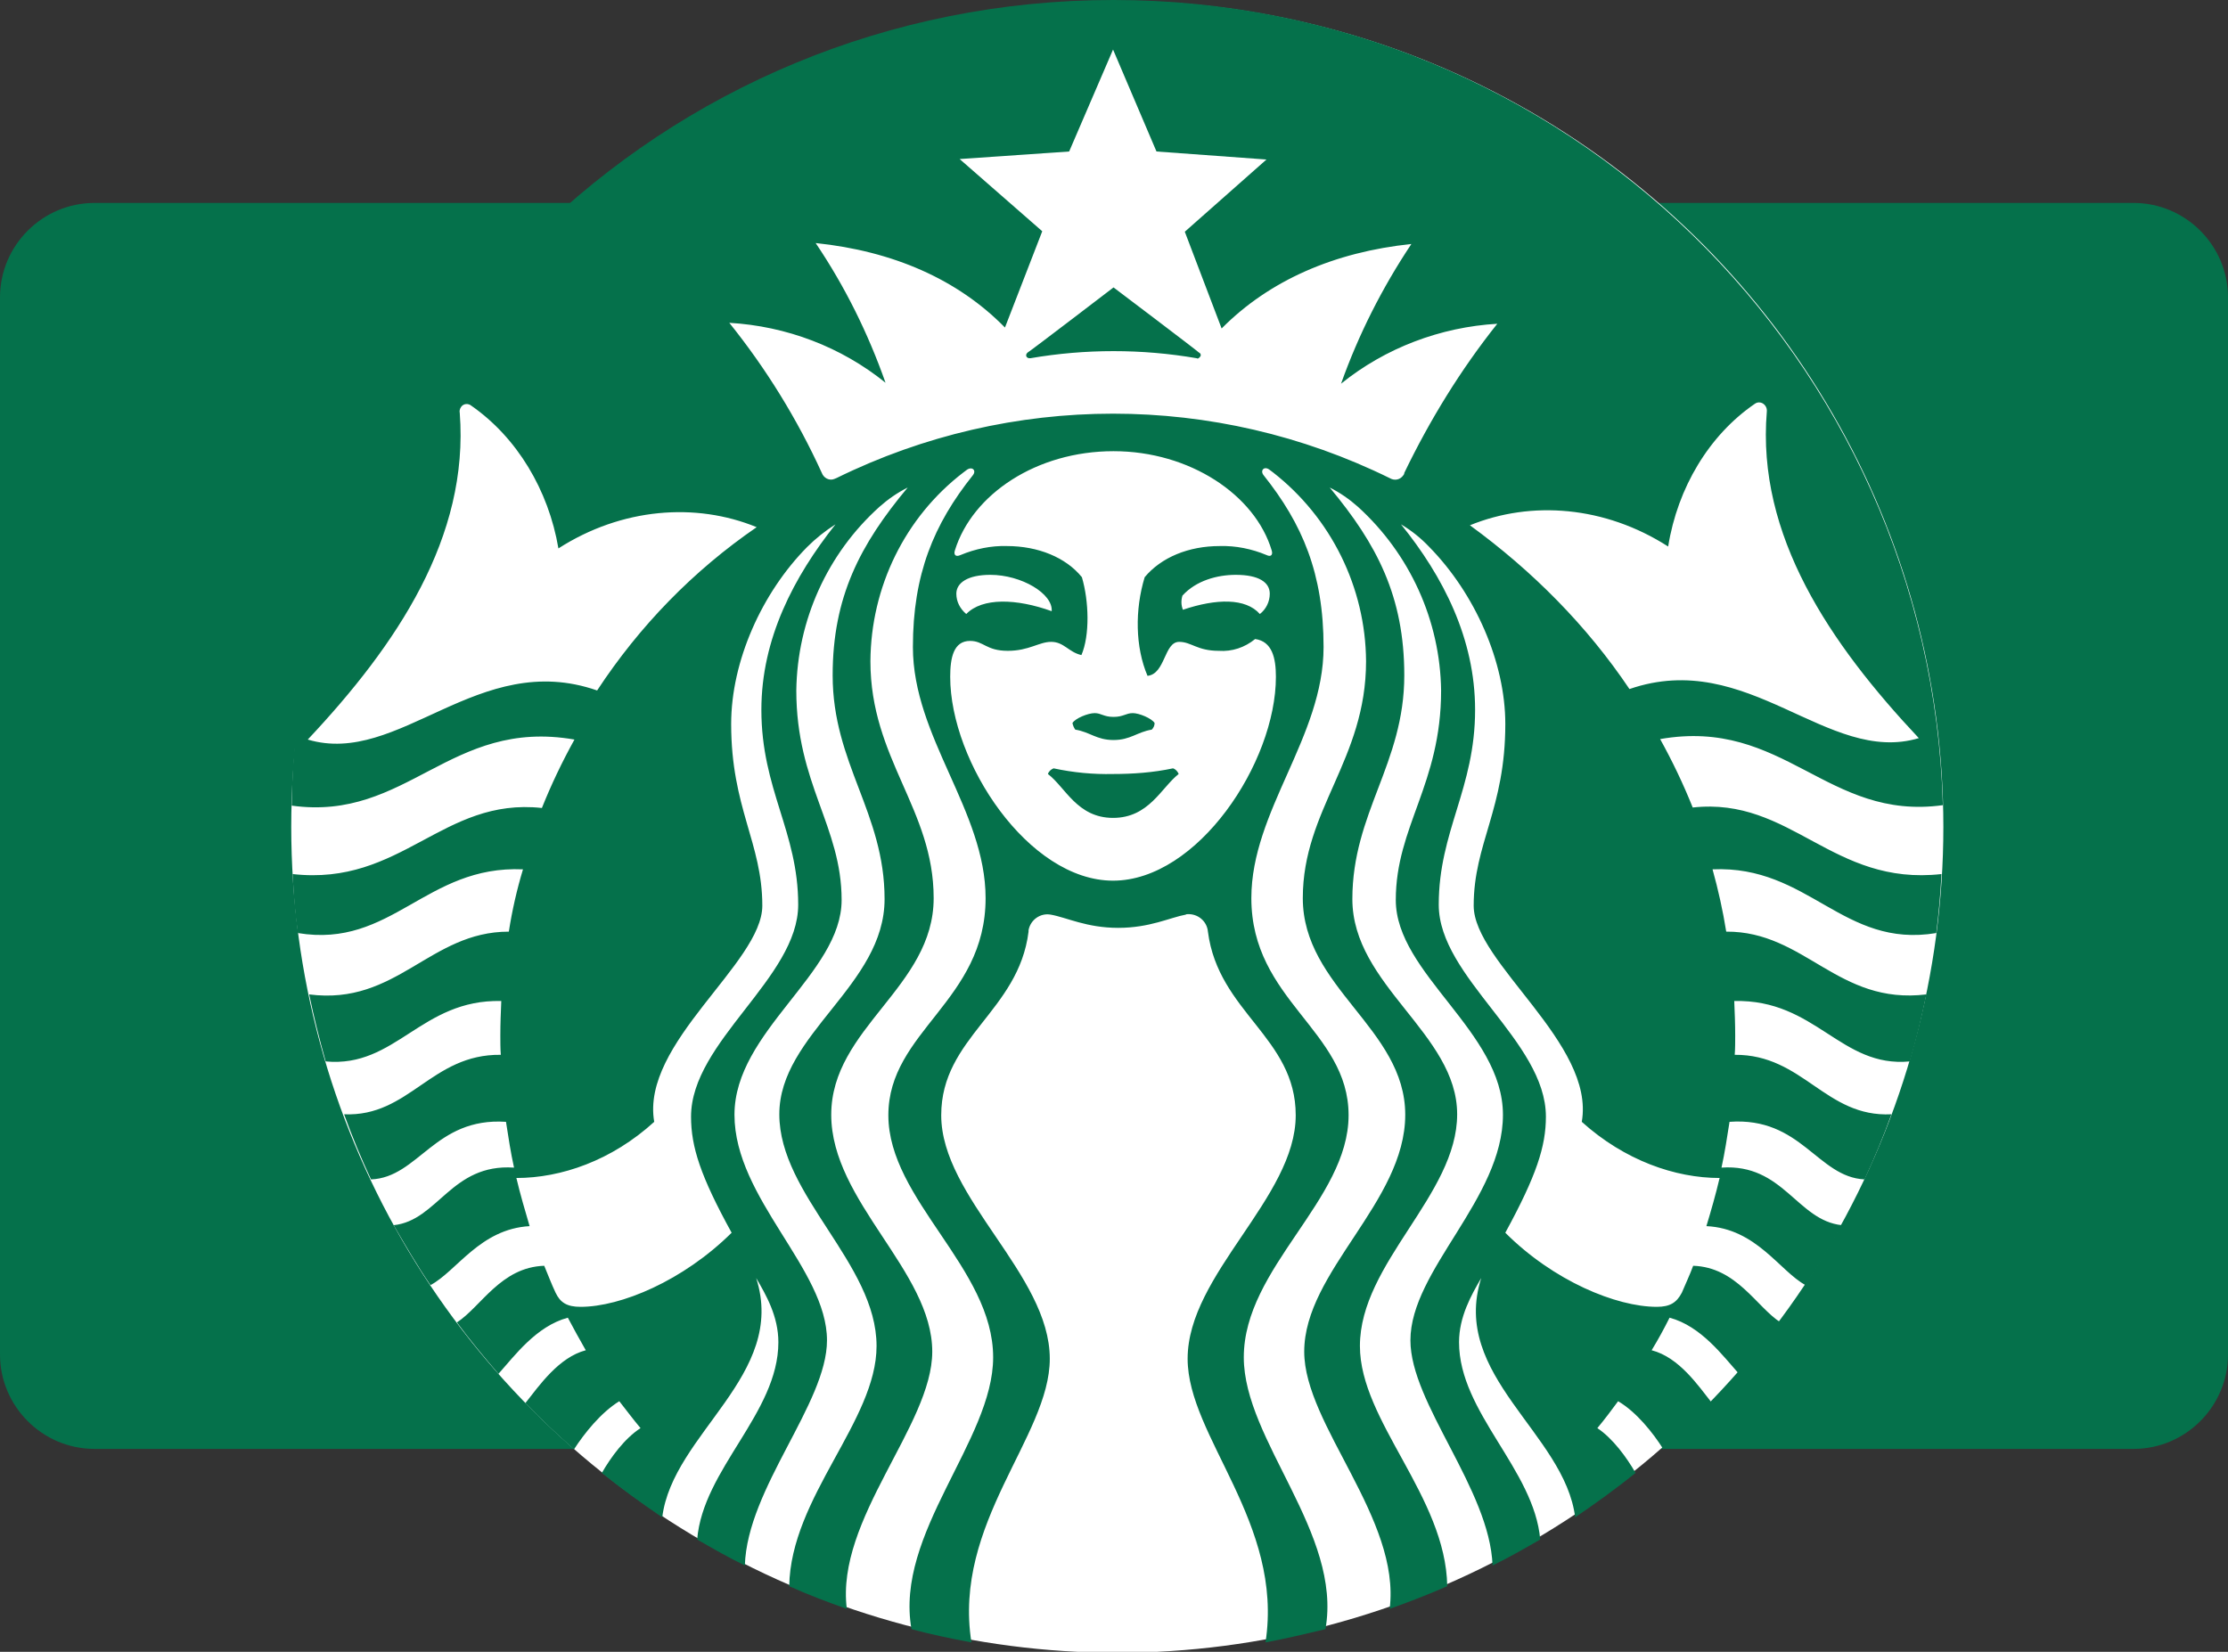 <?xml version="1.0" encoding="utf-8"?>
<!-- Generator: Adobe Illustrator 22.0.0, SVG Export Plug-In . SVG Version: 6.00 Build 0)  -->
<svg version="1.1" id="Starbucks" xmlns="http://www.w3.org/2000/svg" xmlns:xlink="http://www.w3.org/1999/xlink" x="0px" y="0px"
	 viewBox="0 0 472 350" style="enable-background:new 0 0 472 350;" xml:space="preserve">
<rect x="0" y="0" width="472" height="350" fill="#333333" stroke="none"/>
<style type="text/css">
	.st0{fill:#05714B;}
	.st1{fill:#FFFFFF;}
</style>
<path id="Card" class="st0" d="M20,43h432c11,0,20,9,20,20v224c0,11-9,20-20,20H20c-11,0-20-9-20-20V63C0,52,9,43,20,43z"/>
<circle id="Round" class="st1" cx="236.7" cy="175.2" r="175"/>
<path id="Starbucks-2" class="st0" d="M253.5,75.9L253.5,75.9c-5.8-1-11.7-1.5-17.6-1.5s-11.8,0.5-17.6,1.5
	c-0.9,0.1-1.2-0.7-0.6-1.2c0.7-0.4,18.2-13.8,18.2-13.8s17.6,13.3,18.1,13.8c0.3,0.1,0.5,0.5,0.3,0.8
	C254.1,75.8,253.8,76.1,253.5,75.9z M223.2,162.8L223.2,162.8c-0.5,0.2-1,0.6-1.2,1.2c3.7,2.8,6.2,9.3,13.8,9.3
	c7.6,0,10.2-6.4,13.9-9.3c-0.2-0.5-0.6-1-1.2-1.2c-4.2,0.9-8.5,1.2-12.7,1.2C231.6,164.1,227.4,163.7,223.2,162.8z M235.9,151.9
	L235.9,151.9c-2.1,0-2.6-0.8-4-0.8s-4.1,1.1-4.7,2.1c0.1,0.5,0.3,1,0.6,1.4c3.1,0.5,4.5,2.2,8.1,2.2s5-1.7,8.1-2.2
	c0.4-0.4,0.6-0.9,0.6-1.4c-0.6-1-3.3-2.1-4.6-2.1C238.5,151.1,238,151.9,235.9,151.9L235.9,151.9z M411.3,185.2L411.3,185.2
	c-0.2,4.2-0.6,8.4-1.1,12.5c-19.8,3.3-27-14.4-47.4-13.5c1.2,4.3,2.2,8.8,2.9,13.2c16.7-0.1,23.6,15.6,42.4,13.3
	c-1,4.8-2.1,9.5-3.5,14.2c-14.7,1.4-19.9-13.2-37.2-12.8c0.1,2.4,0.2,4.8,0.2,7.3c0,1.4,0,2.8-0.1,4.1c14.5-0.1,19.2,13.3,33.2,12.6
	c-1.7,4.7-3.6,9.3-5.7,13.8c-10-0.5-13.4-13.3-28.6-12.2c-0.5,3.2-1,6.5-1.7,9.7c13.1-0.9,16,11.2,25.5,12.2
	c-2.4,4.4-5,8.6-7.7,12.7c-5.5-3-10.4-12-21-12.5c1-3.3,2-6.8,2.8-10.2c-9.4,0-20.1-3.7-29.2-11.9c2.9-16.6-22.9-33.7-22.9-45.8
	c0-13.2,6.7-20.5,6.7-38.5c0-13.1-6.4-27.6-16.1-37.5c-1.8-1.9-3.8-3.5-6-4.8c8.9,11,15.7,24.2,15.7,39.3c0,16.7-7.7,25.7-7.7,41.3
	c0,15.4,22.7,28.9,22.7,44.9c0,6.3-2,12.5-8.6,24.6c10.2,10.2,23.5,15.7,32.1,15.7c2.8,0,4.2-0.9,5.3-3c0.8-1.9,1.7-3.8,2.4-5.7
	c9.2,0.3,13.4,8.7,18.5,12c-2.8,3.7-5.7,7.3-8.8,10.9c-3.4-3.8-8-10.1-14.7-11.9c-1.2,2.4-2.4,4.6-3.8,6.9
	c5.8,1.5,9.8,7.4,12.8,11.2c-3.3,3.4-6.7,6.7-10.3,9.8c-2.2-3.5-5.7-7.9-9.6-10.2c-1.4,1.9-2.9,3.9-4.4,5.7c3.3,2.2,6.2,6.2,8.1,9.5
	c-4.1,3.3-8.4,6.4-12.8,9.4c-2.2-17.8-26.5-30-19.9-50.7c-2.1,3.6-4.7,8.2-4.7,13.6c0,14.9,15.9,26.9,17.2,41.8
	c-3.3,1.9-6.6,3.8-10.1,5.5c-0.6-16.2-17.4-34.3-17.4-47.7c0-14.9,19.6-30,19.6-47.8c0-17.6-22.7-29.9-22.7-45.5s9.6-24.5,9.6-44.4
	c-0.2-14.8-6.6-28.9-17.6-38.9c-1.8-1.6-3.8-3-6-4.1c10,12,15.8,23.1,15.8,39.8c0,18.7-11,29.1-11,47.4s22.2,28.5,22.2,45.6
	c0,17.1-20.6,31.5-20.6,49.1c0,15.9,18.2,31.9,18.5,50.9c-3.9,1.7-8,3.3-12.2,4.8c2.4-19.1-18.1-39-18.1-54.5
	c0-17,21.4-31.7,21.4-50.2c0-18.3-21.7-26.9-21.7-45.9c0-18.8,13.4-29.3,13.4-50.2c-0.1-15.6-7.4-30.4-19.7-40
	c-0.3-0.2-0.5-0.4-0.8-0.6c-1.1-0.8-2,0.2-1.2,1.2c8.2,10.3,12.7,20.8,12.7,36.4c0,19.1-15.3,34.7-15.3,53.2c0,21.7,20.6,28,20.6,46
	s-22.2,32.3-22.2,51.3c0,17.6,20.9,37.3,17.3,57.6c-4.2,1-8.4,2-12.7,2.8c3.9-25.3-16.5-43.6-16.5-60.1c0-17.9,22.9-34.1,22.9-51.6
	c0-16.5-16.4-21.8-18.6-38.9c-0.2-2.2-2.1-3.8-4.3-3.7c-0.1,0-0.3,0-0.4,0.1c-3.3,0.6-7.6,2.8-14.3,2.8s-10.9-2.2-14.3-2.8
	c-2.2-0.4-4.3,1.1-4.7,3.3c0,0.1,0,0.2,0,0.3c-2.1,16.9-18.5,22.4-18.5,38.9c0,17.5,23,33.7,23,51.6c0,16.5-20.6,34.8-16.6,60.1
	c-4.3-0.8-8.6-1.7-12.7-2.8c-3.6-20.3,17.3-40,17.3-57.6c0-18.9-22.2-33.4-22.2-51.3c0-17.8,20.6-24.2,20.6-46
	c0-18.5-15.4-34.1-15.4-53.2c0-15.4,4.4-26,12.7-36.4c0.8-1-0.1-1.9-1.2-1.2c-0.3,0.2-0.5,0.4-0.8,0.6c-12.4,9.5-19.6,24.3-19.7,40
	c0,20.7,13.4,31.3,13.4,50.2c0,18.9-21.7,27.5-21.7,45.9c0,18.4,21.4,33.1,21.4,50.2c0,15.6-20.5,35.5-18.1,54.5
	c-4.2-1.5-8.2-3-12.2-4.8c0.3-18.9,18.5-35,18.5-50.9c0-17.5-20.6-31.9-20.6-49.1c0-17,22.3-27.3,22.3-45.6s-11-28.7-11-47.4
	c0-16.6,5.8-27.7,15.9-39.8c-2.2,1.1-4.2,2.5-6,4.1c-11,9.9-17.4,24-17.6,38.9c0,19.8,9.6,28.8,9.6,44.4s-22.7,27.8-22.7,45.5
	s19.6,32.7,19.6,47.8c0,13.4-16.9,31.3-17.4,47.7c-3.5-1.7-6.8-3.6-10.1-5.5c1.2-14.9,17.2-26.8,17.2-41.8c0-5.5-2.6-10-4.7-13.6
	c6.6,20.6-17.7,32.9-19.9,50.7c-4.4-3-8.7-6.1-12.8-9.4c1.9-3.3,4.8-7.3,8.2-9.5c-1.6-1.9-3-3.8-4.5-5.7c-3.9,2.4-7.4,6.8-9.6,10.2
	c-3.5-3.1-7-6.4-10.3-9.8c3-3.8,7.1-9.7,12.8-11.2c-1.3-2.3-2.6-4.6-3.8-6.9c-6.7,1.8-11.3,8.1-14.7,11.9c-3-3.5-6-7.1-8.8-10.9
	c5.1-3.3,9.3-11.7,18.5-12c0.8,1.9,1.5,3.8,2.4,5.7c1,2.1,2.4,3,5.3,3c8.5,0,21.7-5.5,32-15.7c-6.6-12-8.6-18.2-8.6-24.6
	c0-15.9,22.7-29.4,22.7-44.9c0-15.5-7.8-24.4-7.8-41.3c0-15.1,6.9-28.2,15.7-39.3c-2.2,1.4-4.2,3-6,4.8
	c-9.6,9.7-16.1,24.2-16.1,37.5c0,17.8,6.6,25.2,6.6,38.5c0,12.2-25.8,29.1-22.9,45.8c-9,8.2-19.7,11.9-29.2,11.9
	c0.8,3.4,1.8,6.8,2.8,10.2c-10.5,0.6-15.4,9.5-21,12.5c-2.8-4.1-5.3-8.4-7.8-12.7c9.4-1,12.2-13.1,25.5-12.2
	c-0.7-3.2-1.2-6.4-1.7-9.7c-15.1-1-18.5,11.8-28.6,12.2c-2.1-4.5-4-9.1-5.7-13.8c13.8,0.6,18.5-12.8,33.2-12.6
	c-0.1-1.3-0.1-2.7-0.1-4.1c0-2.5,0.1-4.9,0.2-7.3c-17-0.4-22.3,14.2-37.2,12.8c-1.3-4.6-2.5-9.4-3.5-14.2
	c18.6,2.4,25.5-13.3,42.3-13.3c0.7-4.5,1.7-8.9,3-13.2C90.2,183.3,83,201,63.1,197.7c-0.6-4.1-0.9-8.2-1.1-12.5
	c23.1,2.6,31.7-16.3,52.8-14c2-5,4.3-9.8,6.9-14.5c-26.4-4.6-35.4,17.4-59.9,14C62.8,75.9,140.4,0,235.9,0s173,75.9,175.7,170.6
	c-24.6,3.4-33.6-18.6-59.9-14c2.6,4.7,4.9,9.5,6.9,14.5C379.5,168.8,388.1,187.8,411.3,185.2L411.3,185.2z M160.3,111.7L160.3,111.7
	c-12.9-5.3-28.6-4.1-42,4.5c-2.1-12.4-8.8-23.5-18.4-30.2c-0.7-0.6-1.7-0.5-2.2,0.2c-0.3,0.4-0.4,0.9-0.3,1.3
	c2,26.3-13.3,49.1-32.2,69.2c19.4,5.8,36.1-19.2,61.3-10.4C135.5,132.6,146.9,120.9,160.3,111.7z M235.9,95.6L235.9,95.6
	c-16.3,0-29.9,9.1-33.6,21c-0.3,0.9,0.1,1.5,1.2,1c3.1-1.3,6.5-2,9.8-1.9c6.6,0,12.5,2.4,15.9,6.6c1.5,5.1,1.7,12.3-0.1,16.5
	c-2.7-0.6-3.7-2.8-6.4-2.8c-2.6,0-4.7,1.9-9.2,1.9c-4.6,0-5.1-2.1-8-2.1c-3.5,0-4.2,3.6-4.2,7.6c0,18.1,16.6,43.2,34.5,43.2
	s34.5-25,34.5-43.2c0-4-0.8-7.5-4.4-8c-2.2,1.8-4.9,2.7-7.7,2.5c-4.6,0-5.8-1.9-8.4-1.9c-3.2,0-2.9,6.8-6.7,7.2
	c-2.6-6.1-2.7-14-0.6-20.9c3.5-4.2,9.3-6.6,15.9-6.6c3.4-0.1,6.8,0.6,9.9,1.9c1,0.5,1.4-0.1,1.1-1
	C265.9,104.9,252.1,95.6,235.9,95.6z M261.8,121.8L261.8,121.8c-3.9,0-8.4,1.2-11.3,4.4c-0.3,1-0.3,2,0.1,3
	c7.1-2.4,13.3-2.5,16.3,0.9c1.3-1,2.1-2.6,2.1-4.3C269,123.4,266.7,121.8,261.8,121.8L261.8,121.8z M204.7,130.1L204.7,130.1
	c3.4-3.5,10.6-3.3,18.1-0.6c0.3-3.7-6.4-7.7-13-7.7c-4.8,0-7.2,1.7-7.2,4C202.6,127.5,203.4,129,204.7,130.1L204.7,130.1z
	 M317.2,68.6L317.2,68.6c-12,0.7-23.7,5.1-33.1,12.7c3.7-10.4,8.7-20.3,14.9-29.6c-16.3,1.7-30.1,7.7-40.2,17.9L251,49.1l17.3-15.3
	L245,32.1l-9.2-21.6l-9.3,21.6l-23.2,1.6l17.5,15.3l-7.9,20.4c-10-10.2-23.7-16.2-40.1-17.9c6.2,9.2,11.1,19.1,14.8,29.6
	c-9.4-7.6-21-12-33.1-12.7c7.8,9.7,14.4,20.4,19.6,31.8c0.4,1.1,1.6,1.7,2.6,1.3c0.2-0.1,0.3-0.1,0.5-0.2c37-18.2,80.2-18.2,117.2,0
	c1,0.6,2.2,0.4,2.9-0.6c0.1-0.1,0.2-0.3,0.2-0.5C302.9,89,309.4,78.4,317.2,68.6z M345.2,146L345.2,146
	c25.2-8.7,41.9,16.2,61.3,10.4c-18.8-20-34.4-42.9-32.2-69.2c0.1-0.9-0.5-1.7-1.3-1.9c-0.5-0.1-0.9,0-1.3,0.3
	c-9.6,6.6-16.3,17.7-18.3,30.2c-13.4-8.6-29-9.8-42-4.5C324.7,121,336.2,132.6,345.2,146L345.2,146z"/>
</svg>
